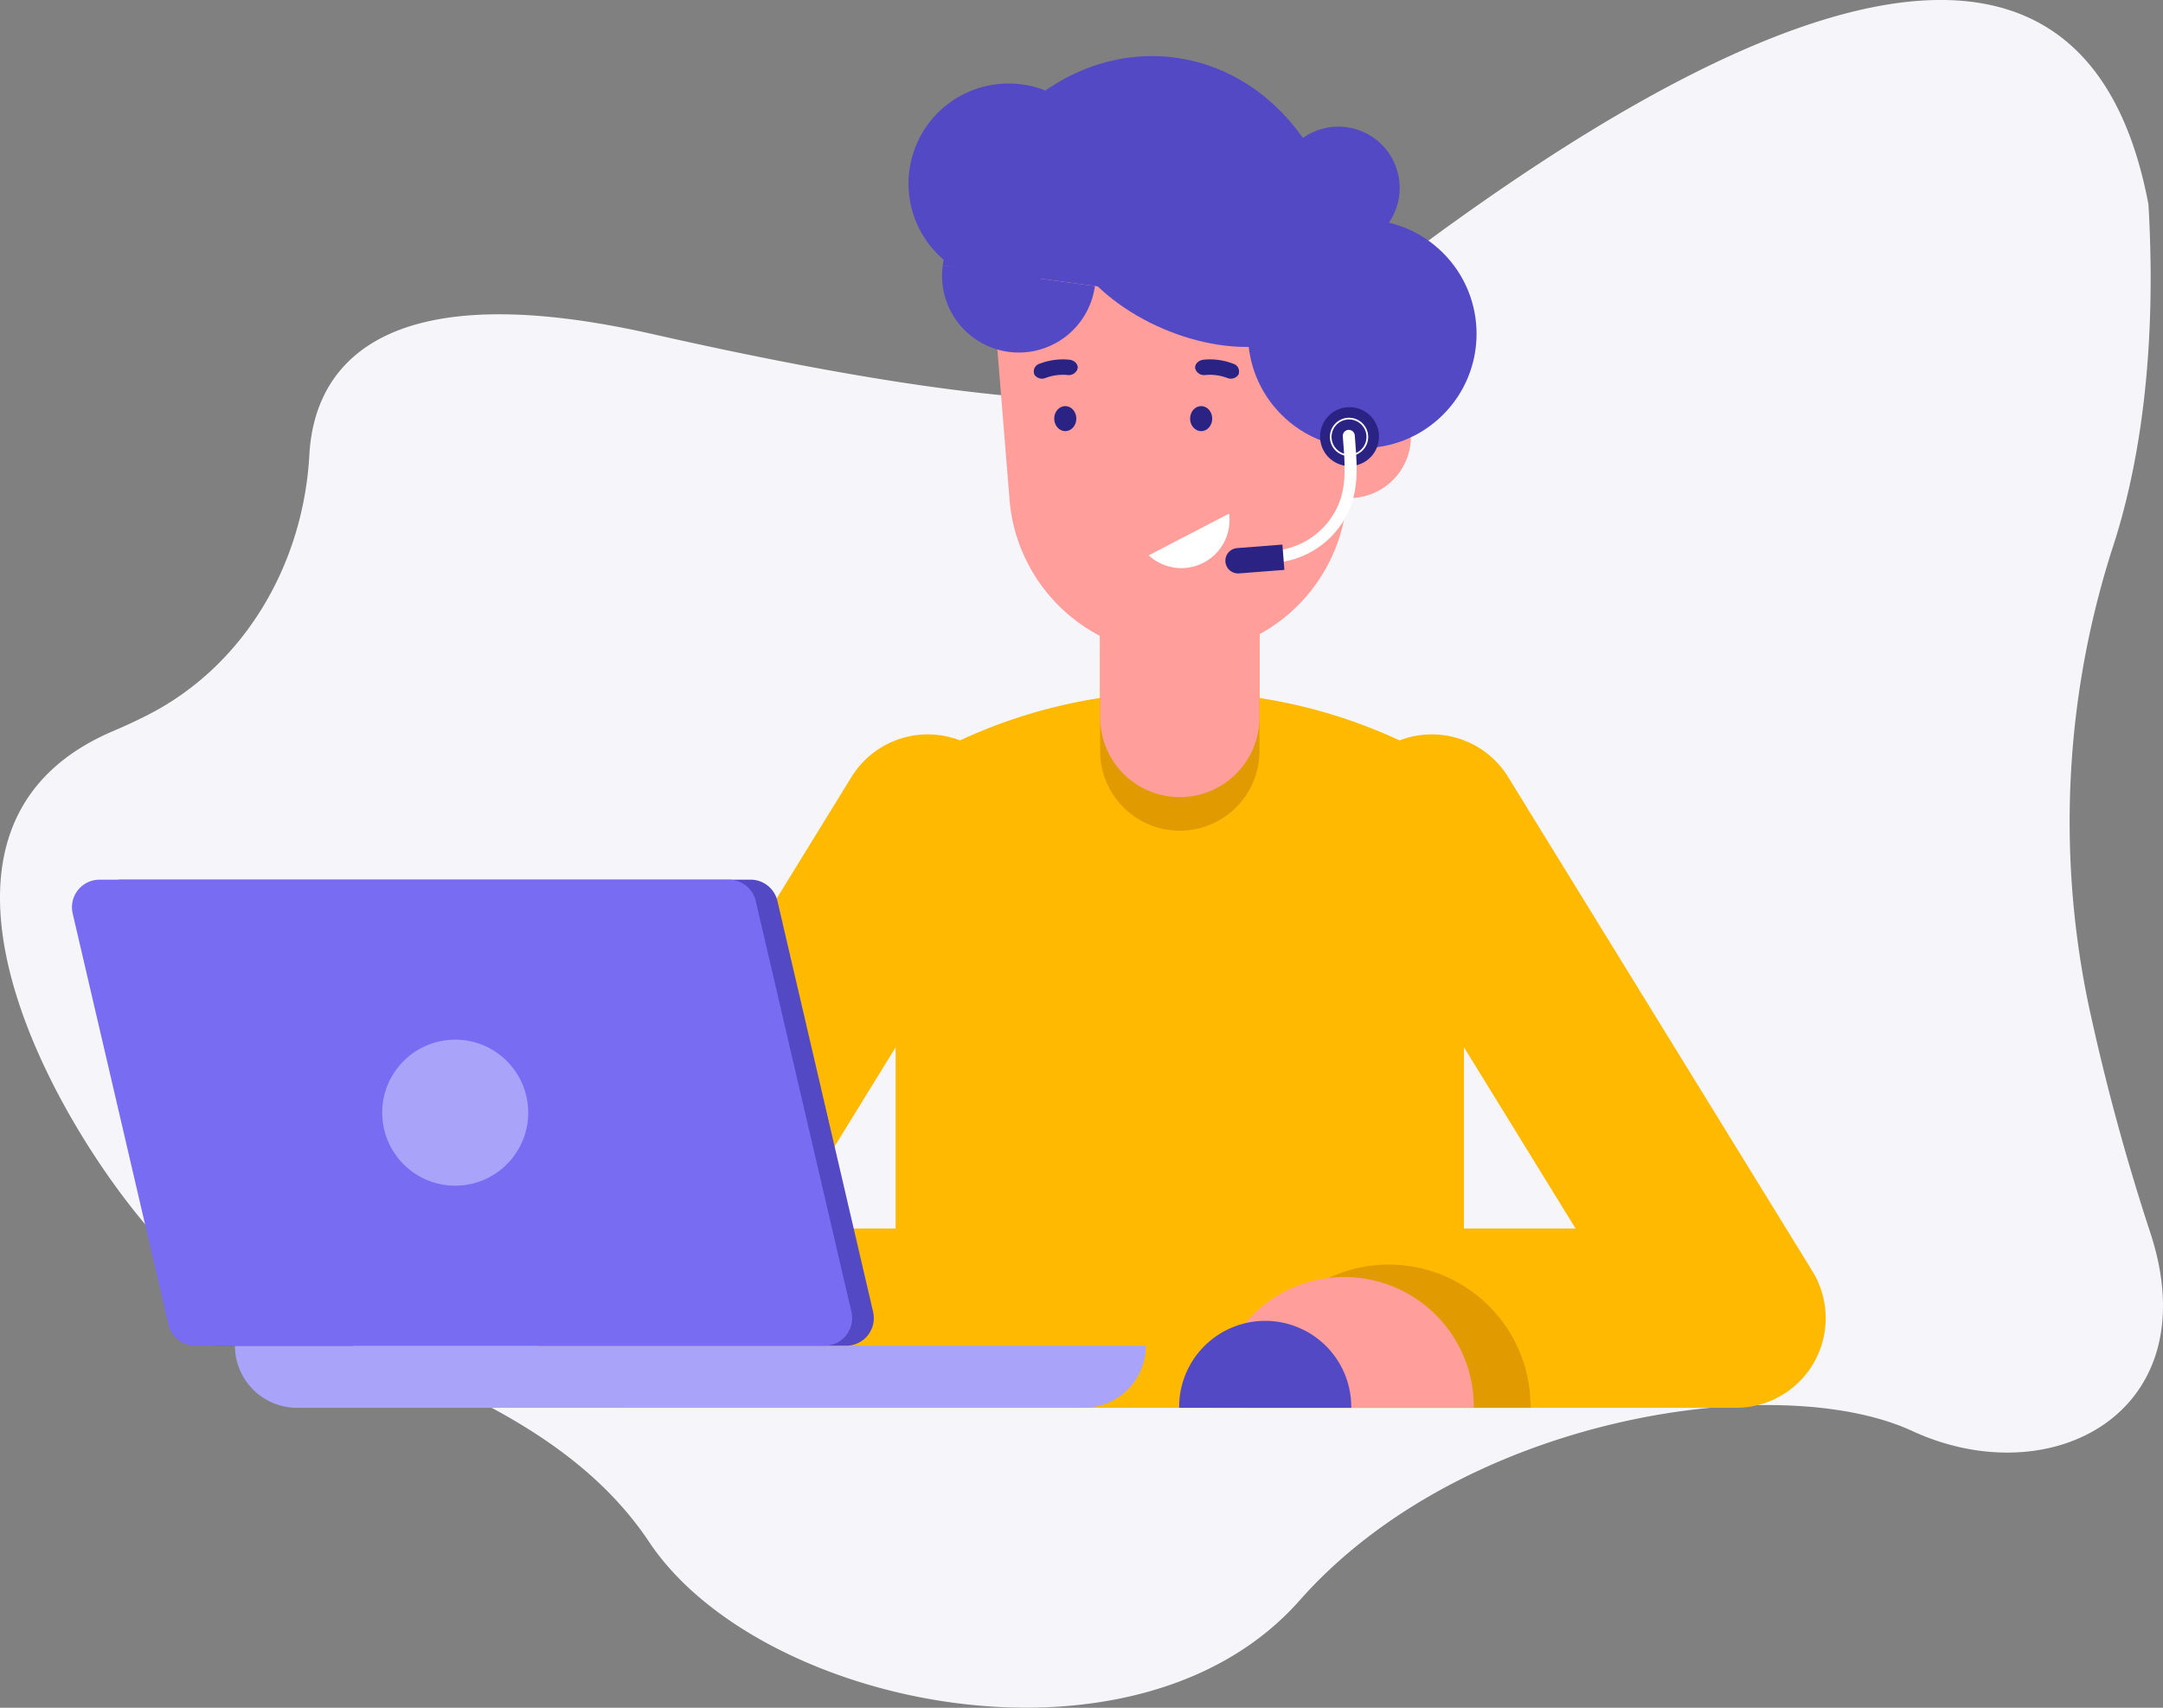 <svg xmlns="http://www.w3.org/2000/svg" width="308.529" height="243.578" viewBox="0 0 308.529 243.578">
  <rect x="0" y="0" width="308.529" height="243.578" fill="#808080" stroke="none"/>
  <g id="Group_141" data-name="Group 141" transform="translate(-3601.735 -1454)">
    <path id="Path_40" data-name="Path 40" d="M66.439,185c13.553-6.9,22.164-21.224,23.036-37.092.6-11,8.153-26.439,48.877-17.242,60.332,13.626,78.224,10.109,86.962,4.835s112.343-98.456,126.49-23.3c1.318,22.734-1.769,38.611-4.978,48.538a127.711,127.711,0,0,0-3.6,65.463,319.552,319.552,0,0,0,8.888,32.8c8.264,25.456-14.13,37.307-34.015,28.13-19.16-8.841-64.077-2.2-87.378,24.174s-76.976,15.384-92.787-8.351-51.088-28.014-65.741-39.119c-11.239-8.517-47.526-60.744-10.818-76.48Q64.07,186.213,66.439,185Z" transform="translate(3556.387 1370.967)" fill="#f6f5fa"/>
    <g id="Group_139" data-name="Group 139" transform="translate(2847.839 1262.867)">
      <path id="Path_19" data-name="Path 19" d="M831.674,385.377a12.786,12.786,0,0,0,11.164,6.552h158.686a12.788,12.788,0,0,0,10.889-19.493l-43.4-70.48a12.782,12.782,0,0,0-15.485-5.22,74.428,74.428,0,0,0-62.694,0,12.783,12.783,0,0,0-15.485,5.22l-43.4,70.48A12.787,12.787,0,0,0,831.674,385.377Zm146.957-19.024H962.715V340.506Zm-112.9,0,15.916-25.847v25.847Z" fill="#ffb900"/>
      <g id="Group_137" data-name="Group 137">
        <path id="Rectangle_11" data-name="Rectangle 11" d="M11.362,0h0A11.362,11.362,0,0,1,22.725,11.362V49.708a0,0,0,0,1,0,0H0a0,0,0,0,1,0,0V11.362A11.362,11.362,0,0,1,11.362,0Z" transform="translate(933.543 309.617) rotate(180)" fill="#e19b00"/>
        <path id="Rectangle_12" data-name="Rectangle 12" d="M11.362,0h0A11.362,11.362,0,0,1,22.725,11.362V49.708a0,0,0,0,1,0,0H0a0,0,0,0,1,0,0V11.362A11.362,11.362,0,0,1,11.362,0Z" transform="translate(933.543 304.824) rotate(-180)" fill="#ff9e9b"/>
        <path id="Path_20" data-name="Path 20" d="M933.543,282.945a11.362,11.362,0,1,1-22.724,0v-24.9h22.724Z" fill="#ff9e9b" opacity="0.5" style="mix-blend-mode: multiply;isolation: isolate"/>
      </g>
      <path id="Path_21" data-name="Path 21" d="M931.758,391.929h40.457v-.2A20.228,20.228,0,0,0,951.987,371.5h0a20.228,20.228,0,0,0-20.229,20.228Z" fill="#e19b00"/>
      <path id="Path_22" data-name="Path 22" d="M923.9,284.487h0a24.139,24.139,0,0,0,22.113-26.006l-3.063-37.851-48.119,3.893,3.062,37.851A24.139,24.139,0,0,0,923.9,284.487Z" fill="#ff9e9b"/>
      <ellipse id="Ellipse_6" data-name="Ellipse 6" cx="1.578" cy="1.786" rx="1.578" ry="1.786" transform="translate(923.651 249.056)" fill="#2b2384"/>
      <ellipse id="Ellipse_7" data-name="Ellipse 7" cx="1.578" cy="1.786" rx="1.578" ry="1.786" transform="translate(904.268 249.056)" fill="#2b2384"/>
      <path id="Path_23" data-name="Path 23" d="M929.215,264.391a6.87,6.87,0,0,1-11.47,5.952Z" fill="#fff"/>
      <path id="Path_24" data-name="Path 24" d="M927.182,391.929h36.932v-.187a18.466,18.466,0,0,0-18.466-18.466h0a18.467,18.467,0,0,0-18.466,18.466Z" fill="#ff9e9b"/>
      <path id="Rectangle_13" data-name="Rectangle 13" d="M0,0H24.55a0,0,0,0,1,0,0V.124A12.275,12.275,0,0,1,12.275,12.4h0A12.275,12.275,0,0,1,0,.124V0A0,0,0,0,1,0,0Z" transform="translate(946.639 391.929) rotate(180)" fill="#5449c5"/>
      <g id="Group_138" data-name="Group 138">
        <path id="Path_25" data-name="Path 25" d="M796.261,391.929H908.487a8.855,8.855,0,0,0,8.855-8.855H787.407A8.854,8.854,0,0,0,796.261,391.929Z" fill="#a9a3fa"/>
        <path id="Path_26" data-name="Path 26" d="M784.842,383.074H874.6a3.937,3.937,0,0,0,3.835-4.83l-13.646-58.6a3.937,3.937,0,0,0-3.835-3.044H771.2a3.937,3.937,0,0,0-3.835,4.83l13.646,58.605A3.937,3.937,0,0,0,784.842,383.074Z" fill="#5449c5"/>
        <path id="Path_27" data-name="Path 27" d="M781.746,383.074h89.761a3.937,3.937,0,0,0,3.835-4.83l-13.646-58.6a3.937,3.937,0,0,0-3.835-3.044H768.1a3.937,3.937,0,0,0-3.835,4.83l13.646,58.605A3.937,3.937,0,0,0,781.746,383.074Z" fill="#776cf2"/>
        <circle id="Ellipse_8" data-name="Ellipse 8" cx="10.415" cy="10.415" r="10.415" transform="translate(808.412 339.419)" fill="#a9a3fa"/>
      </g>
      <path id="Path_31" data-name="Path 31" d="M954.936,251.489a8.761,8.761,0,1,1-10.468-6.627A8.761,8.761,0,0,1,954.936,251.489Z" fill="#ff9e9b"/>
      <path id="Path_32" data-name="Path 32" d="M917.711,249.6s-1.494,9.6-5.106,12.937c3.464,1.566,4.2,0,4.2,0" fill="none" stroke="#ff9e9b" stroke-miterlimit="10" stroke-width="0.911" opacity="0.5" style="mix-blend-mode: multiply;isolation: isolate"/>
      <path id="Path_33" data-name="Path 33" d="M906.189,244.624a7,7,0,0,0-3.166.422,1.312,1.312,0,0,1-1.574-.464h0a1.165,1.165,0,0,1,.794-1.591,9.19,9.19,0,0,1,4.161-.554c.834.081,1.357.748,1.183,1.327h0A1.312,1.312,0,0,1,906.189,244.624Z" fill="#2b2384"/>
      <path id="Path_34" data-name="Path 34" d="M925.8,244.624a7,7,0,0,1,3.166.422,1.312,1.312,0,0,0,1.574-.464h0a1.164,1.164,0,0,0-.794-1.591,9.19,9.19,0,0,0-4.161-.554c-.834.081-1.357.748-1.183,1.327h0A1.312,1.312,0,0,0,925.8,244.624Z" fill="#2b2384"/>
      <g id="Group_140" data-name="Group 140">
        <circle id="Ellipse_5" data-name="Ellipse 5" cx="16.304" cy="16.304" r="16.304" transform="translate(925.151 238.749) rotate(-45)" fill="#5449c5"/>
        <path id="Path_28" data-name="Path 28" d="M921.55,199.358c-15.829-2.135-30.684,11.136-33.181,29.643l57.319,7.733C948.185,218.228,937.378,201.494,921.55,199.358Z" fill="#5449c5"/>
        <path id="Path_29" data-name="Path 29" d="M897.756,241.316a10.95,10.95,0,0,0,12.316-9.387L888.369,229A10.948,10.948,0,0,0,897.756,241.316Z" fill="#5449c5"/>
        <circle id="Ellipse_9" data-name="Ellipse 9" cx="8.745" cy="8.745" r="8.745" transform="translate(933.194 213.672) rotate(-24.805)" fill="#5449c5"/>
        <path id="Path_35" data-name="Path 35" d="M911.9,219.225a14.272,14.272,0,1,1-12.235-16.052A14.271,14.271,0,0,1,911.9,219.225Z" fill="#5449c5"/>
        <path id="Path_30" data-name="Path 30" d="M919.73,237.991c10.625,4.579,21.507,3.026,24.306-3.469L905.56,217.941C902.761,224.436,909.1,233.412,919.73,237.991Z" fill="#5449c5"/>
      </g>
      <path id="Path_36" data-name="Path 36" d="M950.49,252.488a4.2,4.2,0,1,1-5.023-3.179A4.2,4.2,0,0,1,950.49,252.488Z" fill="#2b2384"/>
      <path id="Path_37" data-name="Path 37" d="M936.142,270.5a11.768,11.768,0,0,0,9.329-6.77c1.512-3.324,1.069-6.909.816-10.428" fill="none" stroke="#fff" stroke-linecap="round" stroke-linejoin="round" stroke-width="1.713"/>
      <path id="Path_38" data-name="Path 38" d="M937.1,272.417l-6.467.5a1.809,1.809,0,0,1-1.944-1.662h0a1.809,1.809,0,0,1,1.663-1.944l6.466-.505Z" fill="#2b2384"/>
      <path id="Path_39" data-name="Path 39" d="M948.868,252.878a2.611,2.611,0,1,1-3.119-1.974A2.611,2.611,0,0,1,948.868,252.878Z" fill="none" stroke="#fff" stroke-linecap="round" stroke-linejoin="round" stroke-width="0.244"/>
    </g>
  </g>
</svg>

